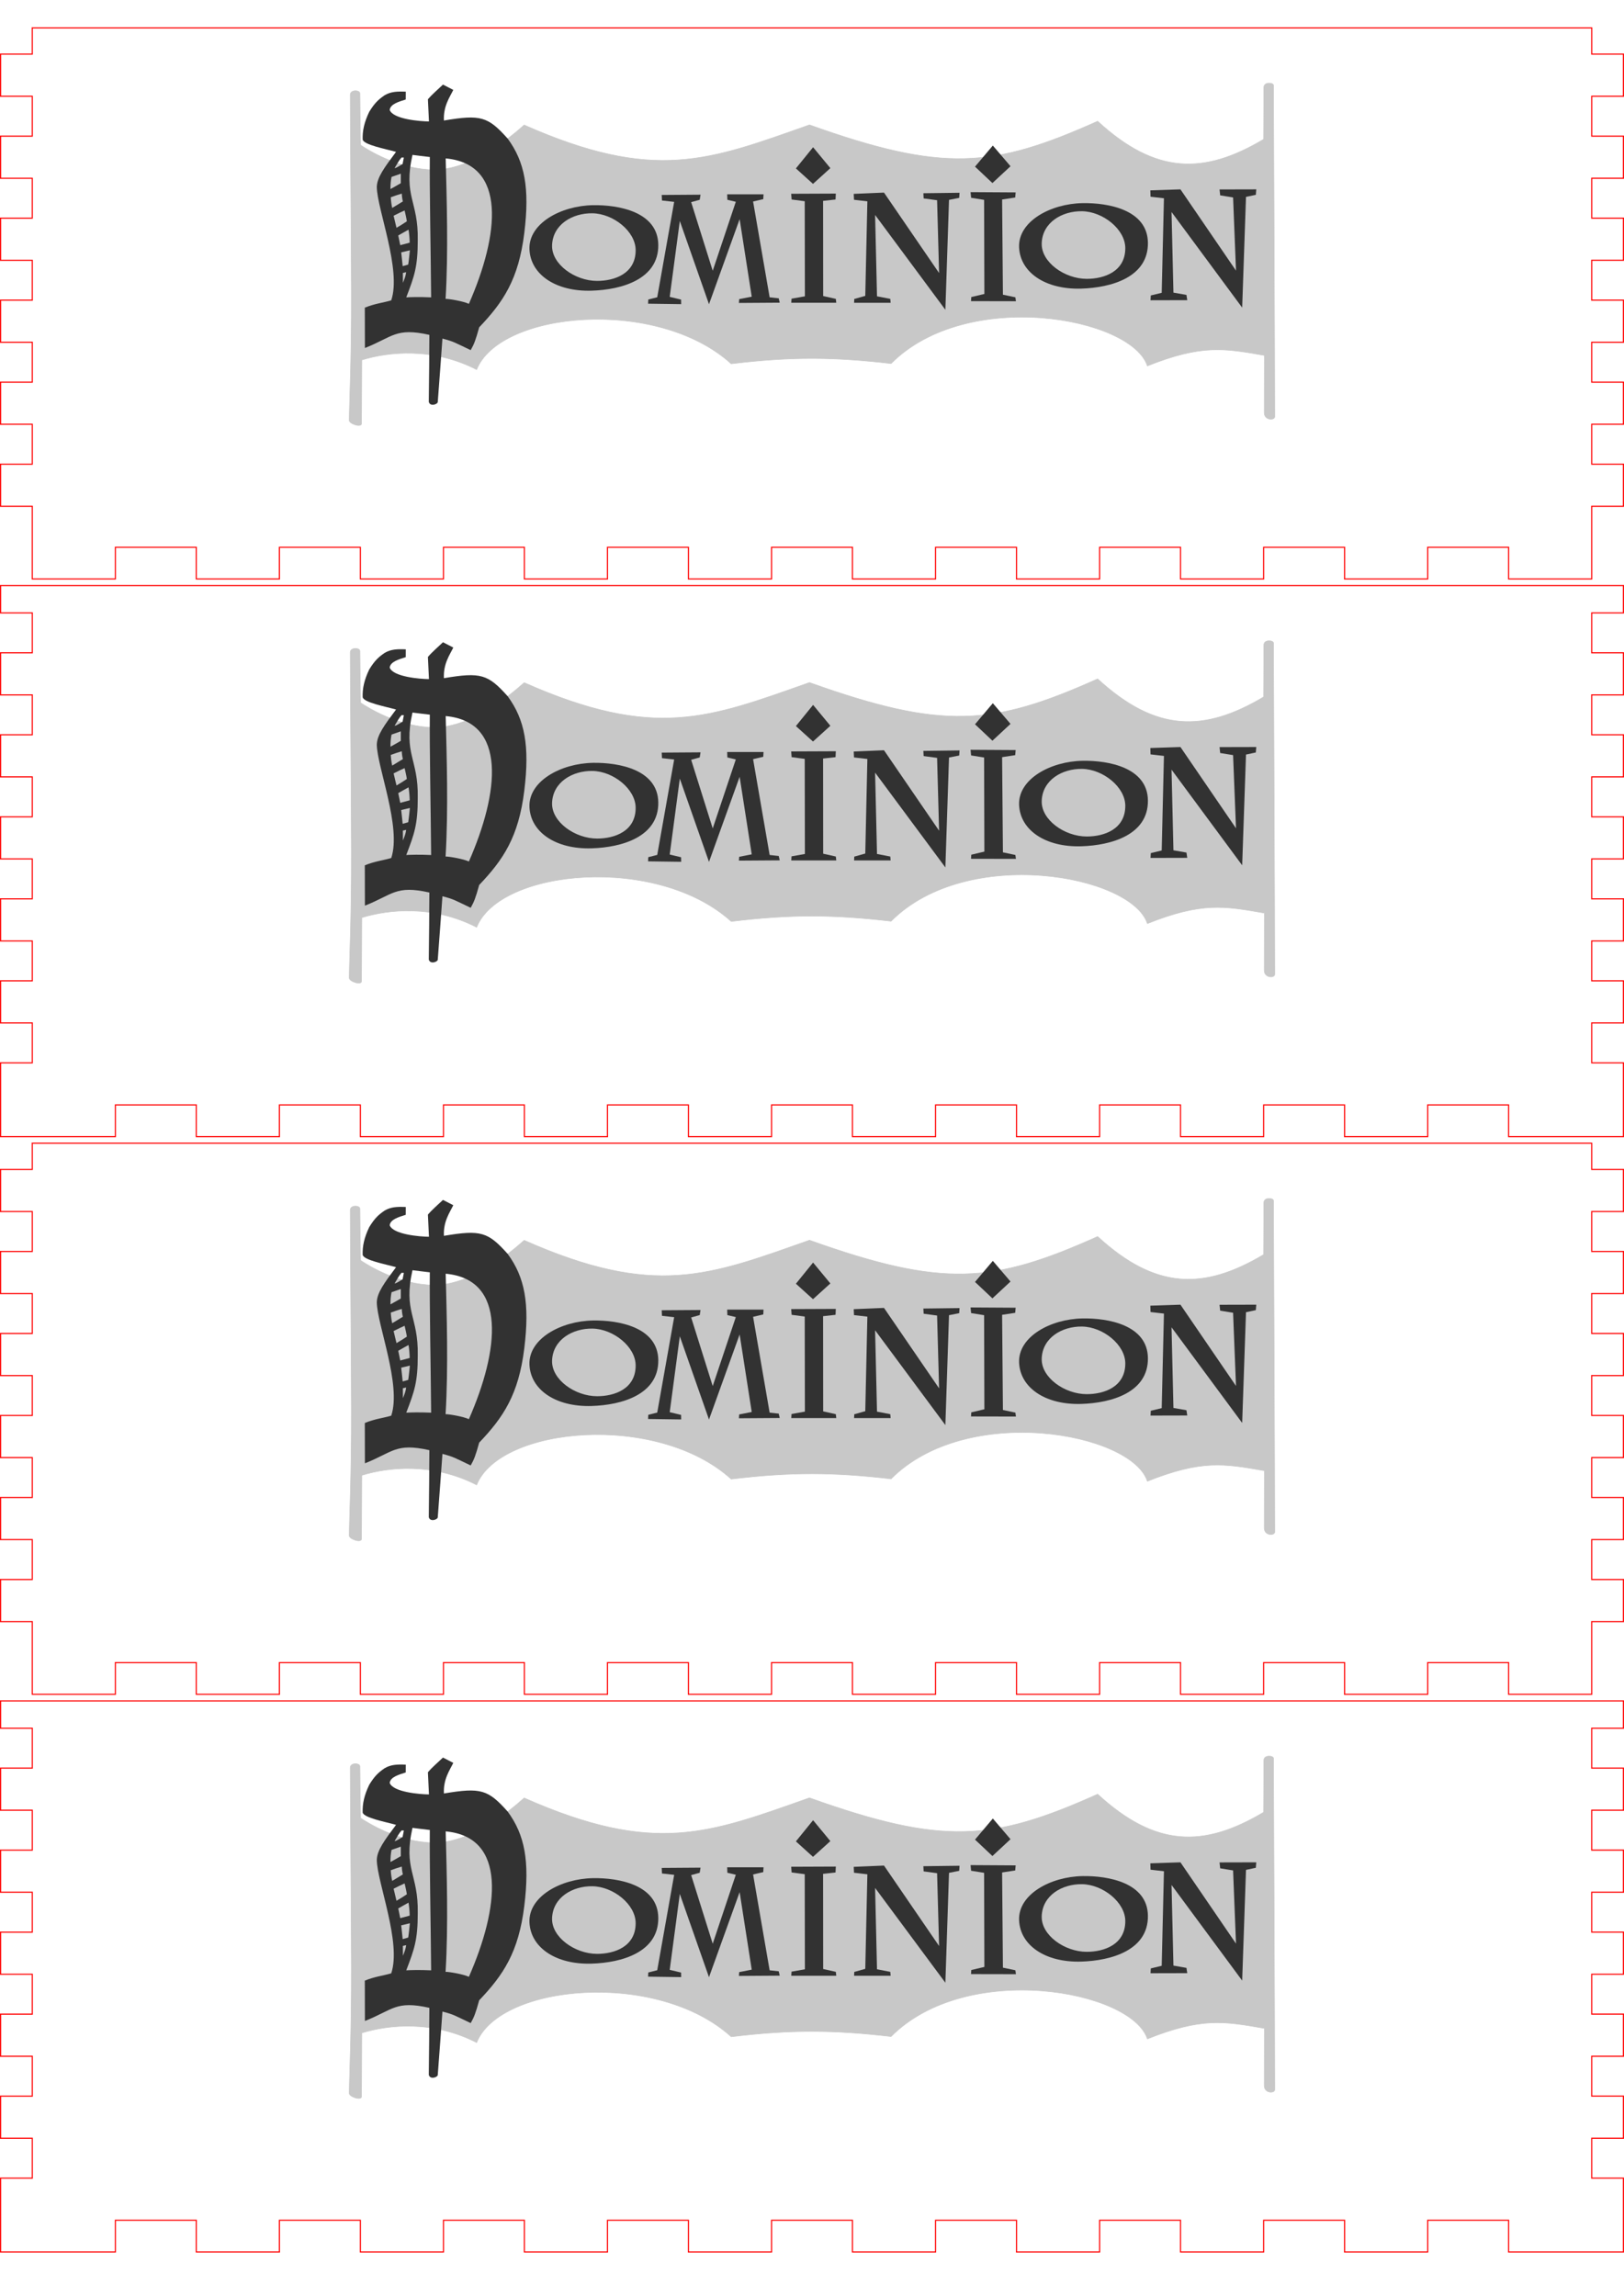 <?xml version="1.0" encoding="UTF-8" standalone="no"?>
<!-- Created with Inkscape (http://www.inkscape.org/) -->

<svg
   width="297mm"
   height="420mm"
   viewBox="0 0 297 420"
   version="1.1"
   id="svg1"
   inkscape:version="1.3.2 (091e20e, 2023-11-25, custom)"
   sodipodi:docname="Boite côtés.svg"
   xml:space="preserve"
   xmlns:inkscape="http://www.inkscape.org/namespaces/inkscape"
   xmlns:sodipodi="http://sodipodi.sourceforge.net/DTD/sodipodi-0.dtd"
   xmlns="http://www.w3.org/2000/svg"
   xmlns:svg="http://www.w3.org/2000/svg"><sodipodi:namedview
     id="namedview1"
     pagecolor="#ffffff"
     bordercolor="#000000"
     borderopacity="0.25"
     inkscape:showpageshadow="2"
     inkscape:pageopacity="0.0"
     inkscape:pagecheckerboard="0"
     inkscape:deskcolor="#d1d1d1"
     inkscape:document-units="mm"
     inkscape:zoom="0.5"
     inkscape:cx="91"
     inkscape:cy="673"
     inkscape:window-width="1920"
     inkscape:window-height="1017"
     inkscape:window-x="-8"
     inkscape:window-y="-8"
     inkscape:window-maximized="1"
     inkscape:current-layer="g87" /><defs
     id="defs1" /><g
     inkscape:label="Layer 1"
     inkscape:groupmode="layer"
     id="layer1"
     transform="translate(3.7009269e-4,3.7009269e-4)"><g
       id="g1"
       inkscape:label="coté 1"
       style="display:inline"><path
         id="rect1-5"
         style="fill:none;stroke:#ff0000;stroke-width:0.206"
         d="M 5.899,5.103 V 9.903 H 0.102 V 17.603 H 5.9 v 7.3 H 0.102 v 7.7 H 5.9 v 7.3 H 0.102 v 7.7 H 5.899 V 54.903 H 0.102 v 7.7 H 5.9 v 7.3 H 0.102 v 7.7 H 5.9 v 7.3 H 0.102 v 7.7 H 5.899 v 7.5 5.797 H 21.099 v -5.797 h 14.8 v 5.797 H 51.099 V 100.102 H 65.899 v 5.797 h 15.2 v -5.797 h 14.8 v 5.797 h 15.2 v -5.797 h 14.8 v 5.797 h 15.2 v -5.797 h 14.8 v 5.797 h 15.2 v -5.797 h 14.8 v 5.797 h 15.2 v -5.797 h 14.8 v 5.797 h 15.2 v -5.797 h 14.8 v 5.797 h 15.2 v -5.797 h 14.8 v 5.797 h 15.2 v -5.797 -7.5 h 5.798 v -7.7 h -5.798 v -7.3 h 5.798 v -7.7 h -5.798 v -7.3 h 5.798 V 54.903 h -5.798 v -7.3 h 5.798 v -7.7 h -5.798 v -7.3 h 5.798 v -7.7 h -5.798 v -7.3 h 5.798 V 9.903 h -5.798 l 8.7e-4,-4.8 c -33.013,0 -273.075,0.002 -285.2,0 z"
         sodipodi:nodetypes="ccccccccccccccccccccccccccccccccccccccccccccccccccccccccccccccccccccccccccccccccccccccccccc"
         inkscape:label="coté 1" /><path
         id="rect3-4"
         style="display:none;fill:none;fill-opacity:1;stroke:#0000ff;stroke-width:0.2;stroke-dasharray:none;stroke-opacity:1"
         d="M 0.1,0.6 H 5.9 V 7.9 H 291.099 V 0.6 h 5.8 v -7.7 -5.8 h -21 v 5.8 h -14.8 v -5.8 h -15.2 v 5.8 h -14.8 v -5.8 h -15.2 v 5.76 h -14.8 v -5.76 h -15.2 v 5.8 h -14.8 v -5.8 h -15.2 v 5.8 h -14.8 v -5.8 h -15.2 v 5.8 h -14.8 v -5.8 H 95.899 v 5.8 h -14.8 v -5.8 h -15.2 v 5.8 h -14.8 v -5.8 h -15.2 v 5.8 h -14.8 v -5.8 H 0.1 v 5.8 z"
         sodipodi:nodetypes="ccccccccccccccccccccccccccccccccccccccccccccccc"
         inkscape:label="couvercle coté 1" /><g
         id="g2"
         transform="matrix(0.711,0,0,0.711,137.392,11.595)"
         style="stroke-width:1.407"
         inkscape:label="Logo Dominion coté 1"><path
           style="display:inline;fill:#c8c8c8;fill-opacity:1;stroke:#c8c8c8;stroke-width:0.141;stroke-opacity:1"
           d="m 29.31,119.692 c 0,12.36 0.254,33.15 0.294,51.044 0.04,17.894 -0.547,28.523 -0.547,32.684 -0.006,0.893 3.152,1.955 3.152,0.822 0,-2.333 0.08,-11.985 0.08,-16.358 6.961,-2.132 18.272,-3.286 29.535,2.481 6.053,-15.066 46.479,-18.739 65.478,-1.496 15.503,-1.873 26.355,-1.764 41.121,-0.058 19.515,-19.607 61.811,-11.922 65.923,0.607 14.018,-5.578 19.766,-4.512 30.091,-2.709 0,0 -0.033,12.284 -0.033,14.725 0,2.018 2.702,2.06 2.702,1.025 0,-11.278 -0.317,-85.207 -0.317,-85.207 0,-0.749 -2.453,-0.948 -2.478,0.459 -0.01,4.587 -0.069,8.827 -0.079,13.414 -15.346,9.135 -27.746,9.068 -42.674,-4.658 -26.974,12.086 -39.731,13.227 -74.126,0.942 -25.827,9.116 -39.742,14.906 -73.379,0.033 -10.589,9.454 -19.232,12.13 -25.055,11.441 -7.841,-0.623 -14.756,-4.747 -17.029,-6.279 -0.107,-7.8 -0.172,-10.855 -0.172,-13.307 0,-0.86 -2.487,-1.033 -2.487,0.398 z"
           id="path1"
           sodipodi:nodetypes="csccccccccccccccccccccc"
           transform="translate(-132.459,-111.591)"
           inkscape:label="Drapeau" /><g
           id="g68"
           style="display:inline;fill:#000000;fill-opacity:1;fill-rule:nonzero;stroke:none;stroke-width:1.407"
           inkscape:label="Dominion"
           transform="translate(-132.459,-111.591)"><path
             id="path55"
             style="display:inline;fill:#323232;fill-opacity:1;fill-rule:nonzero;stroke:none;stroke-width:0.141;stroke-opacity:1"
             d="m 53.163,117.046 c -1.326,1.27 -2.683,2.391 -3.875,3.778 0.088,1.755 0.266,5.703 0.266,5.703 -2.253,-0.023 -9.176,-0.558 -10.091,-2.942 0.125,-1.534 2.41,-2.165 4.122,-2.705 -0.007,-0.662 0.018,-1.35 0.011,-2.012 -2.21,-0.093 -3.835,-0.025 -5.427,0.911 -1.569,1.069 -2.562,1.966 -3.969,4.258 -1.291,2.674 -1.774,4.905 -1.696,7.149 0.324,1.371 5.824,2.385 8.588,3.168 -2.977,3.983 -4.907,6.577 -4.949,9.04 0.07,5.694 6.387,21.295 3.708,29.163 -2.046,0.602 -4.322,0.842 -6.796,1.879 0,2.495 0.027,7.098 0.027,10.373 7.179,-2.83 7.904,-5.335 16.578,-3.379 0,1.053 -0.024,3.258 -0.04,5.092 0.003,4.3e-4 0.006,1.1e-4 0.008,5.1e-4 0,3.847 -0.116,10.126 -0.116,12.134 0.039,0.162 0.102,0.294 0.185,0.399 0.083,0.106 0.184,0.185 0.297,0.241 0.226,0.113 0.499,0.135 0.764,0.099 0.265,-0.037 0.523,-0.133 0.718,-0.257 0.195,-0.124 0.328,-0.276 0.344,-0.425 0.203,-2.429 1.204,-16.327 1.204,-16.327 2.944,0.752 3.257,1.07 7.266,2.969 0.877,-1.533 1.264,-2.546 2.185,-5.868 6.209,-6.509 10.144,-12.37 11.605,-24.285 1.413,-11.521 0.125,-18.273 -4.274,-24.266 -5.049,-5.637 -6.875,-6.26 -16.401,-4.649 -0.199,-3.694 1.532,-6.049 2.411,-7.877 -0.899,-0.465 -1.755,-0.901 -2.655,-1.366 z m -7.845,18.084 c 1.532,0.178 2.132,0.289 4.459,0.544 -0.093,7.847 0.242,24.187 0.34,36.11 -2.995,-0.142 -5.275,-0.07 -6.4,-0.003 2.117,-5.523 2.965,-7.894 2.956,-14.754 0.193,-10.01 -3.767,-11.214 -1.356,-21.898 z m -2.811,0.668 0.595,0.017 c 0,0 -0.198,1.073 -0.331,1.67 -0.365,0.16 -1.37,0.944 -2.059,1.065 0.56,-0.939 1.063,-1.932 1.794,-2.751 z m 11.351,0.238 c 15.826,1.43 13.754,19.695 5.968,37.413 -1.339,-0.644 -4.947,-1.284 -5.995,-1.284 0.731,-12.023 0.286,-25.782 0.027,-36.129 z m -11.543,3.928 v 2.447 c -1.14,0.693 -1.702,0.957 -2.661,1.505 -0.008,-1.105 0.081,-2.2 0.281,-3.125 0.762,-0.263 1.771,-0.596 2.38,-0.827 z m 0.25,5.126 c 0.033,0.755 0.14,1.46 0.281,2.017 -0.818,0.491 -1.663,1.011 -2.745,1.67 -0.187,-0.812 -0.329,-1.915 -0.365,-2.745 1.248,-0.466 1.787,-0.623 2.829,-0.943 z m 0.728,4.333 c 0.169,0.774 0.442,1.842 0.579,2.795 -0.822,0.572 -1.535,0.995 -2.662,1.67 -0.184,-0.863 -0.52,-2.024 -0.744,-3.109 1.049,-0.54 1.999,-0.989 2.828,-1.356 z m 1.009,4.944 c 0.165,0.992 0.28,2.275 0.298,3.34 -0.956,0.255 -1.864,0.516 -2.432,0.645 -0.155,-0.858 -0.319,-1.501 -0.511,-2.497 1.131,-0.632 1.72,-0.992 2.646,-1.488 z m 0.348,5.308 c -0.114,1.025 -0.237,2.438 -0.431,3.671 -0.425,0.141 -0.961,0.277 -1.424,0.405 -0.099,-1.145 -0.229,-2.087 -0.379,-3.547 0.708,-0.17 1.438,-0.35 2.233,-0.529 z m -0.957,5.631 c -0.117,0.955 -0.453,1.817 -0.83,2.737 0.004,-1.13 -9.19e-4,-1.909 -0.017,-2.547 0.232,-0.059 0.609,-0.153 0.846,-0.19 z"
             inkscape:label="D" /><path
             id="path15"
             style="display:inline;fill:#323232;fill-opacity:1;fill-rule:nonzero;stroke:none;stroke-width:0.141;stroke-opacity:1"
             d="m 91.777,148.067 c -8.29,0.128 -16.637,4.71 -16.371,11.344 0.259,6.475 6.756,10.935 16.007,10.649 7.721,-0.238 17.22,-2.929 17.132,-11.774 -0.085,-8.53 -10.223,-10.321 -16.768,-10.22 z m -0.165,2.084 c 5.341,0.084 11.124,4.646 11.112,9.525 -0.014,6.007 -5.436,7.872 -9.922,7.871 -5.655,-0.001 -11.764,-4.27 -11.576,-9.194 0.205,-5.337 5.247,-8.283 10.385,-8.202 z"
             inkscape:label="O (1)" /><path
             style="display:inline;fill:#323232;fill-opacity:1;fill-rule:nonzero;stroke:none;stroke-width:0.141;stroke-opacity:1"
             d="m 105.915,173.407 0.053,-1.07 2.304,-0.585 4.356,-24.538 -3.134,-0.351 -0.07,-1.427 9.986,-0.07 -0.21,1.31 -2.198,0.608 5.543,17.656 5.94,-17.75 -2.175,-0.514 -0.047,-1.403 9.354,-3e-5 -0.07,1.239 -2.619,0.608 4.256,24.649 2.339,0.257 0.257,1.123 -10.5,0.07 0.07,-0.982 3.227,-0.631 -3.11,-19.948 -7.881,21.889 -7.507,-21.422 -2.596,19.527 2.923,0.702 0.023,1.169 z"
             id="path17"
             sodipodi:nodetypes="ccccccccccccccccccccccccccccc"
             inkscape:label="M" /><path
             id="path18"
             style="display:inline;fill:#323232;fill-opacity:1;fill-rule:nonzero;stroke:none;stroke-width:0.141;stroke-opacity:1"
             d="m 148.361,133.16 -4.42,5.449 4.397,3.975 4.467,-4.046 z m 5.847,11.926 -11.482,0.047 0.117,1.473 3.368,0.444 0.046,24.462 -3.438,0.608 -0.07,1.053 h 11.576 l -0.117,-1.006 -3.25,-0.725 -0.024,-24.485 3.204,-0.351 z"
             inkscape:label="I (1)" /><path
             style="display:inline;fill:#323232;fill-opacity:1;fill-rule:nonzero;stroke:none;stroke-width:0.141;stroke-opacity:1"
             d="m 158.815,145.157 0.07,1.52 3.438,0.398 -0.538,24.322 -2.83,0.795 -0.047,0.982 h 9.401 l -0.093,-1.006 -3.414,-0.655 -0.491,-20.931 18.077,24.392 0.935,-28.274 2.619,-0.514 0.093,-1.31 -9.308,0.117 0.07,1.333 3.461,0.468 0.514,18.732 -14.172,-20.697 z"
             id="path20"
             sodipodi:nodetypes="cccccccccccccccccccc"
             inkscape:label="N (1)" /><path
             id="path24"
             style="display:inline;fill:#323232;fill-opacity:1;fill-rule:nonzero;stroke:none;stroke-width:0.141;stroke-opacity:1"
             d="m 194.595,132.727 -4.584,5.426 4.479,4.221 4.653,-4.326 z m -5.729,11.985 0.14,1.45 3.345,0.538 0.07,24.205 -3.368,0.795 -0.07,1.052 11.553,0.023 -0.141,-1.006 -3.204,-0.678 -0.21,-24.485 3.368,-0.514 0.117,-1.31 z"
             inkscape:label="I (2)" /><path
             id="path22"
             style="display:inline;fill:#323232;fill-opacity:1;fill-rule:nonzero;stroke:none;stroke-width:0.141;stroke-opacity:1"
             d="m 217.719,147.538 c -8.29,0.128 -16.637,4.71 -16.371,11.344 0.259,6.475 6.756,10.935 16.007,10.649 7.721,-0.238 17.22,-2.929 17.132,-11.774 -0.085,-8.53 -10.223,-10.321 -16.768,-10.22 z m -0.165,2.084 c 5.341,0.084 11.124,4.646 11.113,9.525 -0.014,6.007 -5.436,7.872 -9.922,7.871 -5.655,-0.001 -11.764,-4.27 -11.576,-9.194 0.205,-5.337 5.247,-8.283 10.385,-8.202 z"
             inkscape:label="O (2)" /><path
             style="display:inline;fill:#323232;fill-opacity:1;fill-rule:nonzero;stroke:none;stroke-width:0.141;stroke-opacity:1"
             d="m 235.106,144.255 0.054,1.637 3.446,0.398 -0.574,24.321 -2.806,0.678 -0.07,1.239 9.448,-0.023 -0.21,-1.356 -3.344,-0.585 -0.491,-20.743 18.171,24.602 0.982,-28.484 2.526,-0.538 0.117,-1.403 -9.448,0.023 0.164,1.52 3.321,0.538 0.748,18.826 -14.289,-20.907 z"
             id="path25"
             sodipodi:nodetypes="cccccccccccccccccccc"
             inkscape:label="N (2)" /></g></g></g><g
       id="g89"
       inkscape:label="coté 2"><path
         id="rect1-1-2"
         style="fill:none;stroke:#ff0000;stroke-width:0.206"
         d="M 296.897,107.103 H 0.103 c -6e-4,3.5 -0.001,1.5 -7e-5,5 H 5.901 v 7.3 H 0.103 v 7.7 H 5.9 v 7.3 H 0.103 v 7.7 H 5.9 v 7.3 H 0.103 v 7.7 H 5.9 v 7.3 H 0.103 v 7.7 H 5.9 v 7.3 H 0.103 v 7.7 H 5.901 v 7.3 H 0.103 v 13.497 H 21.1 v -5.797 h 14.8 v 5.797 h 15.2 v -5.797 h 14.8 v 5.797 h 15.2 v -5.797 h 14.8 v 5.797 h 15.2 v -5.797 h 14.8 v 5.797 h 15.2 v -5.797 h 14.8 v 5.797 h 15.2 v -5.797 h 14.8 v 5.797 h 15.2 v -5.797 h 14.8 v 5.797 h 15.2 v -5.797 h 14.8 v 5.797 h 15.2 v -5.797 h 14.8 v 5.797 h 20.997 v -5.797 -7.7 h -5.797 v -7.3 h 5.797 v -7.7 h -5.797 v -7.3 h 5.797 v -7.7 h -5.797 v -7.3 h 5.797 v -7.7 h -5.797 v -7.3 h 5.797 v -7.7 h -5.797 v -7.3 h 5.797 v -7.7 h -5.797 v -7.3 h 5.797 z"
         sodipodi:nodetypes="cccccccccccccccccccccccccccccccccccccccccccccccccccccccccccccccccccccccccccccccccccccccccc"
         inkscape:label="coté 2" /><path
         id="rect5"
         style="display:none;fill:none;fill-opacity:1;stroke:#0000ff;stroke-width:0.2;stroke-dasharray:none;stroke-opacity:1"
         d="m 0.1,109.9 v -7.5 H 5.899 V 94.899 89.099 H 21.099 v 5.8 h 14.8 v -5.8 h 15.2 v 5.8 h 14.8 v -5.8 h 15.2 v 5.8 h 14.8 v -5.8 h 15.2 v 5.8 h 14.8 v -5.8 h 15.2 v 5.8 h 14.8 v -5.8 h 15.2 v 5.8 h 14.8 v -5.8 h 15.2 v 5.8 h 14.8 v -5.8 h 15.2 v 5.8 h 14.8 v -5.8 h 15.2 v 5.8 h 14.8 v -5.8 h 15.2 v 5.8 7.5 h 5.8 v 7.5 z"
         sodipodi:nodetypes="ccccccccccccccccccccccccccccccccccccccccccccccc"
         inkscape:label="couvercle coté 2" /><g
         id="g67"
         transform="matrix(0.711,0,0,0.711,137.392,113.595)"
         style="stroke-width:1.407"
         inkscape:label="Logo Dominion coté 2"><path
           style="display:inline;fill:#c8c8c8;fill-opacity:1;stroke:#c8c8c8;stroke-width:0.141;stroke-opacity:1"
           d="m 29.31,119.692 c 0,12.36 0.254,33.15 0.294,51.044 0.04,17.894 -0.547,28.523 -0.547,32.684 -0.006,0.893 3.152,1.955 3.152,0.822 0,-2.333 0.08,-11.985 0.08,-16.358 6.961,-2.132 18.272,-3.286 29.535,2.481 6.053,-15.066 46.479,-18.739 65.478,-1.496 15.503,-1.873 26.355,-1.764 41.121,-0.058 19.515,-19.607 61.811,-11.922 65.923,0.607 14.018,-5.578 19.766,-4.512 30.091,-2.709 0,0 -0.033,12.284 -0.033,14.725 0,2.018 2.702,2.06 2.702,1.025 0,-11.278 -0.317,-85.207 -0.317,-85.207 0,-0.749 -2.453,-0.948 -2.478,0.459 -0.01,4.587 -0.069,8.827 -0.079,13.414 -15.346,9.135 -27.746,9.068 -42.674,-4.658 -26.974,12.086 -39.731,13.227 -74.126,0.942 -25.827,9.116 -39.742,14.906 -73.379,0.033 -10.589,9.454 -19.232,12.13 -25.055,11.441 -7.841,-0.623 -14.756,-4.747 -17.029,-6.279 -0.107,-7.8 -0.172,-10.855 -0.172,-13.307 0,-0.86 -2.487,-1.033 -2.487,0.398 z"
           id="path58"
           sodipodi:nodetypes="csccccccccccccccccccccc"
           transform="translate(-132.459,-111.591)"
           inkscape:label="Drapeau" /><g
           id="g66"
           style="display:inline;fill:#000000;fill-opacity:1;fill-rule:nonzero;stroke:none;stroke-width:1.407"
           inkscape:label="Dominion"
           transform="translate(-132.459,-111.591)"><path
             id="path59"
             style="display:inline;fill:#323232;fill-opacity:1;fill-rule:nonzero;stroke:none;stroke-width:0.141;stroke-opacity:1"
             d="m 53.163,117.046 c -1.326,1.27 -2.683,2.391 -3.875,3.778 0.088,1.755 0.266,5.703 0.266,5.703 -2.253,-0.023 -9.176,-0.558 -10.091,-2.942 0.125,-1.534 2.41,-2.165 4.122,-2.705 -0.007,-0.662 0.018,-1.35 0.011,-2.012 -2.21,-0.093 -3.835,-0.025 -5.427,0.911 -1.569,1.069 -2.562,1.966 -3.969,4.258 -1.291,2.674 -1.774,4.905 -1.696,7.149 0.324,1.371 5.824,2.385 8.588,3.168 -2.977,3.983 -4.907,6.577 -4.949,9.04 0.07,5.694 6.387,21.295 3.708,29.163 -2.046,0.602 -4.322,0.842 -6.796,1.879 0,2.495 0.027,7.098 0.027,10.373 7.179,-2.83 7.904,-5.335 16.578,-3.379 0,1.053 -0.024,3.258 -0.04,5.092 0.003,4.3e-4 0.006,1.1e-4 0.008,5.1e-4 0,3.847 -0.116,10.126 -0.116,12.134 0.039,0.162 0.102,0.294 0.185,0.399 0.083,0.106 0.184,0.185 0.297,0.241 0.226,0.113 0.499,0.135 0.764,0.099 0.265,-0.037 0.523,-0.133 0.718,-0.257 0.195,-0.124 0.328,-0.276 0.344,-0.425 0.203,-2.429 1.204,-16.327 1.204,-16.327 2.944,0.752 3.257,1.07 7.266,2.969 0.877,-1.533 1.264,-2.546 2.185,-5.868 6.209,-6.509 10.144,-12.37 11.605,-24.285 1.413,-11.521 0.125,-18.273 -4.274,-24.266 -5.049,-5.637 -6.875,-6.26 -16.401,-4.649 -0.199,-3.694 1.532,-6.049 2.411,-7.877 -0.899,-0.465 -1.755,-0.901 -2.655,-1.366 z m -7.845,18.084 c 1.532,0.178 2.132,0.289 4.459,0.544 -0.093,7.847 0.242,24.187 0.34,36.11 -2.995,-0.142 -5.275,-0.07 -6.4,-0.003 2.117,-5.523 2.965,-7.894 2.956,-14.754 0.193,-10.01 -3.767,-11.214 -1.356,-21.898 z m -2.811,0.668 0.595,0.017 c 0,0 -0.198,1.073 -0.331,1.67 -0.365,0.16 -1.37,0.944 -2.059,1.065 0.56,-0.939 1.063,-1.932 1.794,-2.751 z m 11.351,0.238 c 15.826,1.43 13.754,19.695 5.968,37.413 -1.339,-0.644 -4.947,-1.284 -5.995,-1.284 0.731,-12.023 0.286,-25.782 0.027,-36.129 z m -11.543,3.928 v 2.447 c -1.14,0.693 -1.702,0.957 -2.661,1.505 -0.008,-1.105 0.081,-2.2 0.281,-3.125 0.762,-0.263 1.771,-0.596 2.38,-0.827 z m 0.25,5.126 c 0.033,0.755 0.14,1.46 0.281,2.017 -0.818,0.491 -1.663,1.011 -2.745,1.67 -0.187,-0.812 -0.329,-1.915 -0.365,-2.745 1.248,-0.466 1.787,-0.623 2.829,-0.943 z m 0.728,4.333 c 0.169,0.774 0.442,1.842 0.579,2.795 -0.822,0.572 -1.535,0.995 -2.662,1.67 -0.184,-0.863 -0.52,-2.024 -0.744,-3.109 1.049,-0.54 1.999,-0.989 2.828,-1.356 z m 1.009,4.944 c 0.165,0.992 0.28,2.275 0.298,3.34 -0.956,0.255 -1.864,0.516 -2.432,0.645 -0.155,-0.858 -0.319,-1.501 -0.511,-2.497 1.131,-0.632 1.72,-0.992 2.646,-1.488 z m 0.348,5.308 c -0.114,1.025 -0.237,2.438 -0.431,3.671 -0.425,0.141 -0.961,0.277 -1.424,0.405 -0.099,-1.145 -0.229,-2.087 -0.379,-3.547 0.708,-0.17 1.438,-0.35 2.233,-0.529 z m -0.957,5.631 c -0.117,0.955 -0.453,1.817 -0.83,2.737 0.004,-1.13 -9.19e-4,-1.909 -0.017,-2.547 0.232,-0.059 0.609,-0.153 0.846,-0.19 z"
             inkscape:label="D" /><path
             id="path60"
             style="display:inline;fill:#323232;fill-opacity:1;fill-rule:nonzero;stroke:none;stroke-width:0.141;stroke-opacity:1"
             d="m 91.777,148.067 c -8.29,0.128 -16.637,4.71 -16.371,11.344 0.259,6.475 6.756,10.935 16.007,10.649 7.721,-0.238 17.22,-2.929 17.132,-11.774 -0.085,-8.53 -10.223,-10.321 -16.768,-10.22 z m -0.165,2.084 c 5.341,0.084 11.124,4.646 11.112,9.525 -0.014,6.007 -5.436,7.872 -9.922,7.871 -5.655,-0.001 -11.764,-4.27 -11.576,-9.194 0.205,-5.337 5.247,-8.283 10.385,-8.202 z"
             inkscape:label="O (1)" /><path
             style="display:inline;fill:#323232;fill-opacity:1;fill-rule:nonzero;stroke:none;stroke-width:0.141;stroke-opacity:1"
             d="m 105.915,173.407 0.053,-1.07 2.304,-0.585 4.356,-24.538 -3.134,-0.351 -0.07,-1.427 9.986,-0.07 -0.21,1.31 -2.198,0.608 5.543,17.656 5.94,-17.75 -2.175,-0.514 -0.047,-1.403 9.354,-3e-5 -0.07,1.239 -2.619,0.608 4.256,24.649 2.339,0.257 0.257,1.123 -10.5,0.07 0.07,-0.982 3.227,-0.631 -3.11,-19.948 -7.881,21.889 -7.507,-21.422 -2.596,19.527 2.923,0.702 0.023,1.169 z"
             id="path61"
             sodipodi:nodetypes="ccccccccccccccccccccccccccccc"
             inkscape:label="M" /><path
             id="path62"
             style="display:inline;fill:#323232;fill-opacity:1;fill-rule:nonzero;stroke:none;stroke-width:0.141;stroke-opacity:1"
             d="m 148.361,133.16 -4.42,5.449 4.397,3.975 4.467,-4.046 z m 5.847,11.926 -11.482,0.047 0.117,1.473 3.368,0.444 0.046,24.462 -3.438,0.608 -0.07,1.053 h 11.576 l -0.117,-1.006 -3.25,-0.725 -0.024,-24.485 3.204,-0.351 z"
             inkscape:label="I (1)" /><path
             style="display:inline;fill:#323232;fill-opacity:1;fill-rule:nonzero;stroke:none;stroke-width:0.141;stroke-opacity:1"
             d="m 158.815,145.157 0.07,1.52 3.438,0.398 -0.538,24.322 -2.83,0.795 -0.047,0.982 h 9.401 l -0.093,-1.006 -3.414,-0.655 -0.491,-20.931 18.077,24.392 0.935,-28.274 2.619,-0.514 0.093,-1.31 -9.308,0.117 0.07,1.333 3.461,0.468 0.514,18.732 -14.172,-20.697 z"
             id="path63"
             sodipodi:nodetypes="cccccccccccccccccccc"
             inkscape:label="N (1)" /><path
             id="path64"
             style="display:inline;fill:#323232;fill-opacity:1;fill-rule:nonzero;stroke:none;stroke-width:0.141;stroke-opacity:1"
             d="m 194.595,132.727 -4.584,5.426 4.479,4.221 4.653,-4.326 z m -5.729,11.985 0.14,1.45 3.345,0.538 0.07,24.205 -3.368,0.795 -0.07,1.052 11.553,0.023 -0.141,-1.006 -3.204,-0.678 -0.21,-24.485 3.368,-0.514 0.117,-1.31 z"
             inkscape:label="I (2)" /><path
             id="path65"
             style="display:inline;fill:#323232;fill-opacity:1;fill-rule:nonzero;stroke:none;stroke-width:0.141;stroke-opacity:1"
             d="m 217.719,147.538 c -8.29,0.128 -16.637,4.71 -16.371,11.344 0.259,6.475 6.756,10.935 16.007,10.649 7.721,-0.238 17.22,-2.929 17.132,-11.774 -0.085,-8.53 -10.223,-10.321 -16.768,-10.22 z m -0.165,2.084 c 5.341,0.084 11.124,4.646 11.113,9.525 -0.014,6.007 -5.436,7.872 -9.922,7.871 -5.655,-0.001 -11.764,-4.27 -11.576,-9.194 0.205,-5.337 5.247,-8.283 10.385,-8.202 z"
             inkscape:label="O (2)" /><path
             style="display:inline;fill:#323232;fill-opacity:1;fill-rule:nonzero;stroke:none;stroke-width:0.141;stroke-opacity:1"
             d="m 235.106,144.255 0.054,1.637 3.446,0.398 -0.574,24.321 -2.806,0.678 -0.07,1.239 9.448,-0.023 -0.21,-1.356 -3.344,-0.585 -0.491,-20.743 18.171,24.602 0.982,-28.484 2.526,-0.538 0.117,-1.403 -9.448,0.023 0.164,1.52 3.321,0.538 0.748,18.826 -14.289,-20.907 z"
             id="path66"
             sodipodi:nodetypes="cccccccccccccccccccc"
             inkscape:label="N (2)" /></g></g></g><g
       id="g88"
       inkscape:label="coté 3"
       style="display:inline"><path
         id="rect1-5-8"
         style="fill:none;stroke:#ff0000;stroke-width:0.206"
         d="m 5.899,209.103 v 4.8 H 0.102 v 7.7 H 5.9 v 7.3 H 0.102 v 7.7 H 5.9 v 7.3 H 0.102 v 7.7 H 5.899 v 7.3 H 0.102 v 7.7 H 5.9 v 7.3 H 0.102 v 7.7 H 5.9 v 7.3 H 0.102 v 7.7 H 5.899 v 7.5 5.797 H 21.099 v -5.797 h 14.8 v 5.797 H 51.099 V 304.102 H 65.899 v 5.797 h 15.2 v -5.797 h 14.8 v 5.797 h 15.2 v -5.797 h 14.8 v 5.797 h 15.2 v -5.797 h 14.8 v 5.797 h 15.2 v -5.797 h 14.8 v 5.797 h 15.2 v -5.797 h 14.8 v 5.797 h 15.2 v -5.797 h 14.8 v 5.797 h 15.2 v -5.797 h 14.8 v 5.797 h 15.2 v -5.797 -7.5 h 5.798 v -7.7 h -5.798 v -7.3 h 5.798 v -7.7 h -5.798 v -7.3 h 5.798 v -7.7 h -5.798 v -7.3 h 5.798 v -7.7 h -5.798 v -7.3 h 5.798 v -7.7 h -5.798 v -7.3 h 5.798 v -7.7 h -5.798 l 8.7e-4,-4.8 c -33.013,0 -273.075,0.002 -285.2,0 z"
         sodipodi:nodetypes="ccccccccccccccccccccccccccccccccccccccccccccccccccccccccccccccccccccccccccccccccccccccccccc"
         inkscape:label="coté 3" /><path
         id="path86"
         style="display:none;fill:none;fill-opacity:1;stroke:#0000ff;stroke-width:0.2;stroke-dasharray:none;stroke-opacity:1"
         d="M 0.1,204.6 H 5.9 v 7.3 H 291.099 v -7.3 h 5.8 v -7.7 -5.8 h -21 v 5.8 h -14.8 v -5.8 h -15.2 v 5.8 h -14.8 v -5.8 h -15.2 v 5.76 h -14.8 v -5.76 h -15.2 v 5.8 h -14.8 v -5.8 h -15.2 v 5.8 h -14.8 v -5.8 h -15.2 v 5.8 h -14.8 v -5.8 H 95.899 v 5.8 h -14.8 v -5.8 h -15.2 v 5.8 h -14.8 v -5.8 h -15.2 v 5.8 h -14.8 v -5.8 H 0.1 v 5.8 z"
         sodipodi:nodetypes="ccccccccccccccccccccccccccccccccccccccccccccccc"
         inkscape:label="couvercle coté 3" /><g
         id="g76"
         transform="matrix(0.711,0,0,0.711,137.392,215.595)"
         style="stroke-width:1.407"
         inkscape:label="Logo Dominion coté 3"><path
           style="display:inline;fill:#c8c8c8;fill-opacity:1;stroke:#c8c8c8;stroke-width:0.141;stroke-opacity:1"
           d="m 29.31,119.692 c 0,12.36 0.254,33.15 0.294,51.044 0.04,17.894 -0.547,28.523 -0.547,32.684 -0.006,0.893 3.152,1.955 3.152,0.822 0,-2.333 0.08,-11.985 0.08,-16.358 6.961,-2.132 18.272,-3.286 29.535,2.481 6.053,-15.066 46.479,-18.739 65.478,-1.496 15.503,-1.873 26.355,-1.764 41.121,-0.058 19.515,-19.607 61.811,-11.922 65.923,0.607 14.018,-5.578 19.766,-4.512 30.091,-2.709 0,0 -0.033,12.284 -0.033,14.725 0,2.018 2.702,2.06 2.702,1.025 0,-11.278 -0.317,-85.207 -0.317,-85.207 0,-0.749 -2.453,-0.948 -2.478,0.459 -0.01,4.587 -0.069,8.827 -0.079,13.414 -15.346,9.135 -27.746,9.068 -42.674,-4.658 -26.974,12.086 -39.731,13.227 -74.126,0.942 -25.827,9.116 -39.742,14.906 -73.379,0.033 -10.589,9.454 -19.232,12.13 -25.055,11.441 -7.841,-0.623 -14.756,-4.747 -17.029,-6.279 -0.107,-7.8 -0.172,-10.855 -0.172,-13.307 0,-0.86 -2.487,-1.033 -2.487,0.398 z"
           id="path67"
           sodipodi:nodetypes="csccccccccccccccccccccc"
           transform="translate(-132.459,-111.591)"
           inkscape:label="Drapeau" /><g
           id="g75"
           style="display:inline;fill:#000000;fill-opacity:1;fill-rule:nonzero;stroke:none;stroke-width:1.407"
           inkscape:label="Dominion"
           transform="translate(-132.459,-111.591)"><path
             id="path68"
             style="display:inline;fill:#323232;fill-opacity:1;fill-rule:nonzero;stroke:none;stroke-width:0.141;stroke-opacity:1"
             d="m 53.163,117.046 c -1.326,1.27 -2.683,2.391 -3.875,3.778 0.088,1.755 0.266,5.703 0.266,5.703 -2.253,-0.023 -9.176,-0.558 -10.091,-2.942 0.125,-1.534 2.41,-2.165 4.122,-2.705 -0.007,-0.662 0.018,-1.35 0.011,-2.012 -2.21,-0.093 -3.835,-0.025 -5.427,0.911 -1.569,1.069 -2.562,1.966 -3.969,4.258 -1.291,2.674 -1.774,4.905 -1.696,7.149 0.324,1.371 5.824,2.385 8.588,3.168 -2.977,3.983 -4.907,6.577 -4.949,9.04 0.07,5.694 6.387,21.295 3.708,29.163 -2.046,0.602 -4.322,0.842 -6.796,1.879 0,2.495 0.027,7.098 0.027,10.373 7.179,-2.83 7.904,-5.335 16.578,-3.379 0,1.053 -0.024,3.258 -0.04,5.092 0.003,4.3e-4 0.006,1.1e-4 0.008,5.1e-4 0,3.847 -0.116,10.126 -0.116,12.134 0.039,0.162 0.102,0.294 0.185,0.399 0.083,0.106 0.184,0.185 0.297,0.241 0.226,0.113 0.499,0.135 0.764,0.099 0.265,-0.037 0.523,-0.133 0.718,-0.257 0.195,-0.124 0.328,-0.276 0.344,-0.425 0.203,-2.429 1.204,-16.327 1.204,-16.327 2.944,0.752 3.257,1.07 7.266,2.969 0.877,-1.533 1.264,-2.546 2.185,-5.868 6.209,-6.509 10.144,-12.37 11.605,-24.285 1.413,-11.521 0.125,-18.273 -4.274,-24.266 -5.049,-5.637 -6.875,-6.26 -16.401,-4.649 -0.199,-3.694 1.532,-6.049 2.411,-7.877 -0.899,-0.465 -1.755,-0.901 -2.655,-1.366 z m -7.845,18.084 c 1.532,0.178 2.132,0.289 4.459,0.544 -0.093,7.847 0.242,24.187 0.34,36.11 -2.995,-0.142 -5.275,-0.07 -6.4,-0.003 2.117,-5.523 2.965,-7.894 2.956,-14.754 0.193,-10.01 -3.767,-11.214 -1.356,-21.898 z m -2.811,0.668 0.595,0.017 c 0,0 -0.198,1.073 -0.331,1.67 -0.365,0.16 -1.37,0.944 -2.059,1.065 0.56,-0.939 1.063,-1.932 1.794,-2.751 z m 11.351,0.238 c 15.826,1.43 13.754,19.695 5.968,37.413 -1.339,-0.644 -4.947,-1.284 -5.995,-1.284 0.731,-12.023 0.286,-25.782 0.027,-36.129 z m -11.543,3.928 v 2.447 c -1.14,0.693 -1.702,0.957 -2.661,1.505 -0.008,-1.105 0.081,-2.2 0.281,-3.125 0.762,-0.263 1.771,-0.596 2.38,-0.827 z m 0.25,5.126 c 0.033,0.755 0.14,1.46 0.281,2.017 -0.818,0.491 -1.663,1.011 -2.745,1.67 -0.187,-0.812 -0.329,-1.915 -0.365,-2.745 1.248,-0.466 1.787,-0.623 2.829,-0.943 z m 0.728,4.333 c 0.169,0.774 0.442,1.842 0.579,2.795 -0.822,0.572 -1.535,0.995 -2.662,1.67 -0.184,-0.863 -0.52,-2.024 -0.744,-3.109 1.049,-0.54 1.999,-0.989 2.828,-1.356 z m 1.009,4.944 c 0.165,0.992 0.28,2.275 0.298,3.34 -0.956,0.255 -1.864,0.516 -2.432,0.645 -0.155,-0.858 -0.319,-1.501 -0.511,-2.497 1.131,-0.632 1.72,-0.992 2.646,-1.488 z m 0.348,5.308 c -0.114,1.025 -0.237,2.438 -0.431,3.671 -0.425,0.141 -0.961,0.277 -1.424,0.405 -0.099,-1.145 -0.229,-2.087 -0.379,-3.547 0.708,-0.17 1.438,-0.35 2.233,-0.529 z m -0.957,5.631 c -0.117,0.955 -0.453,1.817 -0.83,2.737 0.004,-1.13 -9.19e-4,-1.909 -0.017,-2.547 0.232,-0.059 0.609,-0.153 0.846,-0.19 z"
             inkscape:label="D" /><path
             id="path69"
             style="display:inline;fill:#323232;fill-opacity:1;fill-rule:nonzero;stroke:none;stroke-width:0.141;stroke-opacity:1"
             d="m 91.777,148.067 c -8.29,0.128 -16.637,4.71 -16.371,11.344 0.259,6.475 6.756,10.935 16.007,10.649 7.721,-0.238 17.22,-2.929 17.132,-11.774 -0.085,-8.53 -10.223,-10.321 -16.768,-10.22 z m -0.165,2.084 c 5.341,0.084 11.124,4.646 11.112,9.525 -0.014,6.007 -5.436,7.872 -9.922,7.871 -5.655,-0.001 -11.764,-4.27 -11.576,-9.194 0.205,-5.337 5.247,-8.283 10.385,-8.202 z"
             inkscape:label="O (1)" /><path
             style="display:inline;fill:#323232;fill-opacity:1;fill-rule:nonzero;stroke:none;stroke-width:0.141;stroke-opacity:1"
             d="m 105.915,173.407 0.053,-1.07 2.304,-0.585 4.356,-24.538 -3.134,-0.351 -0.07,-1.427 9.986,-0.07 -0.21,1.31 -2.198,0.608 5.543,17.656 5.94,-17.75 -2.175,-0.514 -0.047,-1.403 9.354,-3e-5 -0.07,1.239 -2.619,0.608 4.256,24.649 2.339,0.257 0.257,1.123 -10.5,0.07 0.07,-0.982 3.227,-0.631 -3.11,-19.948 -7.881,21.889 -7.507,-21.422 -2.596,19.527 2.923,0.702 0.023,1.169 z"
             id="path70"
             sodipodi:nodetypes="ccccccccccccccccccccccccccccc"
             inkscape:label="M" /><path
             id="path71"
             style="display:inline;fill:#323232;fill-opacity:1;fill-rule:nonzero;stroke:none;stroke-width:0.141;stroke-opacity:1"
             d="m 148.361,133.16 -4.42,5.449 4.397,3.975 4.467,-4.046 z m 5.847,11.926 -11.482,0.047 0.117,1.473 3.368,0.444 0.046,24.462 -3.438,0.608 -0.07,1.053 h 11.576 l -0.117,-1.006 -3.25,-0.725 -0.024,-24.485 3.204,-0.351 z"
             inkscape:label="I (1)" /><path
             style="display:inline;fill:#323232;fill-opacity:1;fill-rule:nonzero;stroke:none;stroke-width:0.141;stroke-opacity:1"
             d="m 158.815,145.157 0.07,1.52 3.438,0.398 -0.538,24.322 -2.83,0.795 -0.047,0.982 h 9.401 l -0.093,-1.006 -3.414,-0.655 -0.491,-20.931 18.077,24.392 0.935,-28.274 2.619,-0.514 0.093,-1.31 -9.308,0.117 0.07,1.333 3.461,0.468 0.514,18.732 -14.172,-20.697 z"
             id="path72"
             sodipodi:nodetypes="cccccccccccccccccccc"
             inkscape:label="N (1)" /><path
             id="path73"
             style="display:inline;fill:#323232;fill-opacity:1;fill-rule:nonzero;stroke:none;stroke-width:0.141;stroke-opacity:1"
             d="m 194.595,132.727 -4.584,5.426 4.479,4.221 4.653,-4.326 z m -5.729,11.985 0.14,1.45 3.345,0.538 0.07,24.205 -3.368,0.795 -0.07,1.052 11.553,0.023 -0.141,-1.006 -3.204,-0.678 -0.21,-24.485 3.368,-0.514 0.117,-1.31 z"
             inkscape:label="I (2)" /><path
             id="path74"
             style="display:inline;fill:#323232;fill-opacity:1;fill-rule:nonzero;stroke:none;stroke-width:0.141;stroke-opacity:1"
             d="m 217.719,147.538 c -8.29,0.128 -16.637,4.71 -16.371,11.344 0.259,6.475 6.756,10.935 16.007,10.649 7.721,-0.238 17.22,-2.929 17.132,-11.774 -0.085,-8.53 -10.223,-10.321 -16.768,-10.22 z m -0.165,2.084 c 5.341,0.084 11.124,4.646 11.113,9.525 -0.014,6.007 -5.436,7.872 -9.922,7.871 -5.655,-0.001 -11.764,-4.27 -11.576,-9.194 0.205,-5.337 5.247,-8.283 10.385,-8.202 z"
             inkscape:label="O (2)" /><path
             style="display:inline;fill:#323232;fill-opacity:1;fill-rule:nonzero;stroke:none;stroke-width:0.141;stroke-opacity:1"
             d="m 235.106,144.255 0.054,1.637 3.446,0.398 -0.574,24.321 -2.806,0.678 -0.07,1.239 9.448,-0.023 -0.21,-1.356 -3.344,-0.585 -0.491,-20.743 18.171,24.602 0.982,-28.484 2.526,-0.538 0.117,-1.403 -9.448,0.023 0.164,1.52 3.321,0.538 0.748,18.826 -14.289,-20.907 z"
             id="path75"
             sodipodi:nodetypes="cccccccccccccccccccc"
             inkscape:label="N (2)" /></g></g></g><g
       id="g87"
       inkscape:label="coté 4"><path
         id="rect1-1-2-2"
         style="display:inline;fill:none;stroke:#ff0000;stroke-width:0.206"
         d="M 296.897,311.103 H 0.103 c -6e-4,3.5 -0.001,1.5 -7e-5,5 H 5.901 v 7.3 H 0.103 v 7.7 H 5.9 v 7.3 H 0.103 v 7.7 H 5.9 v 7.3 H 0.103 v 7.7 H 5.9 v 7.3 H 0.103 v 7.7 H 5.9 v 7.3 H 0.103 v 7.7 H 5.901 v 7.3 H 0.103 v 13.497 H 21.1 v -5.797 h 14.8 v 5.797 h 15.2 v -5.797 h 14.8 v 5.797 h 15.2 v -5.797 h 14.8 v 5.797 h 15.2 v -5.797 h 14.8 v 5.797 h 15.2 v -5.797 h 14.8 v 5.797 h 15.2 v -5.797 h 14.8 v 5.797 h 15.2 v -5.797 h 14.8 v 5.797 h 15.2 v -5.797 h 14.8 v 5.797 h 15.2 v -5.797 h 14.8 v 5.797 h 20.997 v -5.797 -7.7 h -5.797 v -7.3 h 5.797 v -7.7 h -5.797 v -7.3 h 5.797 v -7.7 h -5.797 v -7.3 h 5.797 v -7.7 h -5.797 v -7.3 h 5.797 v -7.7 h -5.797 v -7.3 h 5.797 v -7.7 h -5.797 v -7.3 h 5.797 z"
         sodipodi:nodetypes="cccccccccccccccccccccccccccccccccccccccccccccccccccccccccccccccccccccccccccccccccccccccccc"
         inkscape:label="coté 4" /><path
         id="path89"
         style="display:none;fill:none;fill-opacity:1;stroke:#0000ff;stroke-width:0.2;stroke-dasharray:none;stroke-opacity:1"
         d="m 0.1,313.9 v -7.5 H 5.899 v -7.5 -5.8 H 21.099 v 5.8 h 14.8 v -5.8 h 15.2 v 5.8 h 14.8 v -5.8 h 15.2 v 5.8 h 14.8 v -5.8 h 15.2 v 5.8 h 14.8 v -5.8 h 15.2 v 5.8 h 14.8 v -5.8 h 15.2 v 5.8 h 14.8 v -5.8 h 15.2 v 5.8 h 14.8 v -5.8 h 15.2 v 5.8 h 14.8 v -5.8 h 15.2 v 5.8 h 14.8 v -5.8 h 15.2 v 5.8 7.5 h 5.8 v 7.5 z"
         sodipodi:nodetypes="ccccccccccccccccccccccccccccccccccccccccccccccc"
         inkscape:label="couvercle coté 4" /><g
         id="g85"
         transform="matrix(0.711,0,0,0.711,137.392,317.595)"
         style="stroke-width:1.407"
         inkscape:label="Logo Dominion coté 4"><path
           style="display:inline;fill:#c8c8c8;fill-opacity:1;stroke:#c8c8c8;stroke-width:0.141;stroke-opacity:1"
           d="m 29.31,119.692 c 0,12.36 0.254,33.15 0.294,51.044 0.04,17.894 -0.547,28.523 -0.547,32.684 -0.006,0.893 3.152,1.955 3.152,0.822 0,-2.333 0.08,-11.985 0.08,-16.358 6.961,-2.132 18.272,-3.286 29.535,2.481 6.053,-15.066 46.479,-18.739 65.478,-1.496 15.503,-1.873 26.355,-1.764 41.121,-0.058 19.515,-19.607 61.811,-11.922 65.923,0.607 14.018,-5.578 19.766,-4.512 30.091,-2.709 0,0 -0.033,12.284 -0.033,14.725 0,2.018 2.702,2.06 2.702,1.025 0,-11.278 -0.317,-85.207 -0.317,-85.207 0,-0.749 -2.453,-0.948 -2.478,0.459 -0.01,4.587 -0.069,8.827 -0.079,13.414 -15.346,9.135 -27.746,9.068 -42.674,-4.658 -26.974,12.086 -39.731,13.227 -74.126,0.942 -25.827,9.116 -39.742,14.906 -73.379,0.033 -10.589,9.454 -19.232,12.13 -25.055,11.441 -7.841,-0.623 -14.756,-4.747 -17.029,-6.279 -0.107,-7.8 -0.172,-10.855 -0.172,-13.307 0,-0.86 -2.487,-1.033 -2.487,0.398 z"
           id="path76"
           sodipodi:nodetypes="csccccccccccccccccccccc"
           transform="translate(-132.459,-111.591)"
           inkscape:label="Drapeau" /><g
           id="g84"
           style="display:inline;fill:#000000;fill-opacity:1;fill-rule:nonzero;stroke:none;stroke-width:1.407"
           inkscape:label="Dominion"
           transform="translate(-132.459,-111.591)"><path
             id="path77"
             style="display:inline;fill:#323232;fill-opacity:1;fill-rule:nonzero;stroke:none;stroke-width:0.141;stroke-opacity:1"
             d="m 53.163,117.046 c -1.326,1.27 -2.683,2.391 -3.875,3.778 0.088,1.755 0.266,5.703 0.266,5.703 -2.253,-0.023 -9.176,-0.558 -10.091,-2.942 0.125,-1.534 2.41,-2.165 4.122,-2.705 -0.007,-0.662 0.018,-1.35 0.011,-2.012 -2.21,-0.093 -3.835,-0.025 -5.427,0.911 -1.569,1.069 -2.562,1.966 -3.969,4.258 -1.291,2.674 -1.774,4.905 -1.696,7.149 0.324,1.371 5.824,2.385 8.588,3.168 -2.977,3.983 -4.907,6.577 -4.949,9.04 0.07,5.694 6.387,21.295 3.708,29.163 -2.046,0.602 -4.322,0.842 -6.796,1.879 0,2.495 0.027,7.098 0.027,10.373 7.179,-2.83 7.904,-5.335 16.578,-3.379 0,1.053 -0.024,3.258 -0.04,5.092 0.003,4.3e-4 0.006,1.1e-4 0.008,5.1e-4 0,3.847 -0.116,10.126 -0.116,12.134 0.039,0.162 0.102,0.294 0.185,0.399 0.083,0.106 0.184,0.185 0.297,0.241 0.226,0.113 0.499,0.135 0.764,0.099 0.265,-0.037 0.523,-0.133 0.718,-0.257 0.195,-0.124 0.328,-0.276 0.344,-0.425 0.203,-2.429 1.204,-16.327 1.204,-16.327 2.944,0.752 3.257,1.07 7.266,2.969 0.877,-1.533 1.264,-2.546 2.185,-5.868 6.209,-6.509 10.144,-12.37 11.605,-24.285 1.413,-11.521 0.125,-18.273 -4.274,-24.266 -5.049,-5.637 -6.875,-6.26 -16.401,-4.649 -0.199,-3.694 1.532,-6.049 2.411,-7.877 -0.899,-0.465 -1.755,-0.901 -2.655,-1.366 z m -7.845,18.084 c 1.532,0.178 2.132,0.289 4.459,0.544 -0.093,7.847 0.242,24.187 0.34,36.11 -2.995,-0.142 -5.275,-0.07 -6.4,-0.003 2.117,-5.523 2.965,-7.894 2.956,-14.754 0.193,-10.01 -3.767,-11.214 -1.356,-21.898 z m -2.811,0.668 0.595,0.017 c 0,0 -0.198,1.073 -0.331,1.67 -0.365,0.16 -1.37,0.944 -2.059,1.065 0.56,-0.939 1.063,-1.932 1.794,-2.751 z m 11.351,0.238 c 15.826,1.43 13.754,19.695 5.968,37.413 -1.339,-0.644 -4.947,-1.284 -5.995,-1.284 0.731,-12.023 0.286,-25.782 0.027,-36.129 z m -11.543,3.928 v 2.447 c -1.14,0.693 -1.702,0.957 -2.661,1.505 -0.008,-1.105 0.081,-2.2 0.281,-3.125 0.762,-0.263 1.771,-0.596 2.38,-0.827 z m 0.25,5.126 c 0.033,0.755 0.14,1.46 0.281,2.017 -0.818,0.491 -1.663,1.011 -2.745,1.67 -0.187,-0.812 -0.329,-1.915 -0.365,-2.745 1.248,-0.466 1.787,-0.623 2.829,-0.943 z m 0.728,4.333 c 0.169,0.774 0.442,1.842 0.579,2.795 -0.822,0.572 -1.535,0.995 -2.662,1.67 -0.184,-0.863 -0.52,-2.024 -0.744,-3.109 1.049,-0.54 1.999,-0.989 2.828,-1.356 z m 1.009,4.944 c 0.165,0.992 0.28,2.275 0.298,3.34 -0.956,0.255 -1.864,0.516 -2.432,0.645 -0.155,-0.858 -0.319,-1.501 -0.511,-2.497 1.131,-0.632 1.72,-0.992 2.646,-1.488 z m 0.348,5.308 c -0.114,1.025 -0.237,2.438 -0.431,3.671 -0.425,0.141 -0.961,0.277 -1.424,0.405 -0.099,-1.145 -0.229,-2.087 -0.379,-3.547 0.708,-0.17 1.438,-0.35 2.233,-0.529 z m -0.957,5.631 c -0.117,0.955 -0.453,1.817 -0.83,2.737 0.004,-1.13 -9.19e-4,-1.909 -0.017,-2.547 0.232,-0.059 0.609,-0.153 0.846,-0.19 z"
             inkscape:label="D" /><path
             id="path78"
             style="display:inline;fill:#323232;fill-opacity:1;fill-rule:nonzero;stroke:none;stroke-width:0.141;stroke-opacity:1"
             d="m 91.777,148.067 c -8.29,0.128 -16.637,4.71 -16.371,11.344 0.259,6.475 6.756,10.935 16.007,10.649 7.721,-0.238 17.22,-2.929 17.132,-11.774 -0.085,-8.53 -10.223,-10.321 -16.768,-10.22 z m -0.165,2.084 c 5.341,0.084 11.124,4.646 11.112,9.525 -0.014,6.007 -5.436,7.872 -9.922,7.871 -5.655,-0.001 -11.764,-4.27 -11.576,-9.194 0.205,-5.337 5.247,-8.283 10.385,-8.202 z"
             inkscape:label="O (1)" /><path
             style="display:inline;fill:#323232;fill-opacity:1;fill-rule:nonzero;stroke:none;stroke-width:0.141;stroke-opacity:1"
             d="m 105.915,173.407 0.053,-1.07 2.304,-0.585 4.356,-24.538 -3.134,-0.351 -0.07,-1.427 9.986,-0.07 -0.21,1.31 -2.198,0.608 5.543,17.656 5.94,-17.75 -2.175,-0.514 -0.047,-1.403 9.354,-3e-5 -0.07,1.239 -2.619,0.608 4.256,24.649 2.339,0.257 0.257,1.123 -10.5,0.07 0.07,-0.982 3.227,-0.631 -3.11,-19.948 -7.881,21.889 -7.507,-21.422 -2.596,19.527 2.923,0.702 0.023,1.169 z"
             id="path79"
             sodipodi:nodetypes="ccccccccccccccccccccccccccccc"
             inkscape:label="M" /><path
             id="path80"
             style="display:inline;fill:#323232;fill-opacity:1;fill-rule:nonzero;stroke:none;stroke-width:0.141;stroke-opacity:1"
             d="m 148.361,133.16 -4.42,5.449 4.397,3.975 4.467,-4.046 z m 5.847,11.926 -11.482,0.047 0.117,1.473 3.368,0.444 0.046,24.462 -3.438,0.608 -0.07,1.053 h 11.576 l -0.117,-1.006 -3.25,-0.725 -0.024,-24.485 3.204,-0.351 z"
             inkscape:label="I (1)" /><path
             style="display:inline;fill:#323232;fill-opacity:1;fill-rule:nonzero;stroke:none;stroke-width:0.141;stroke-opacity:1"
             d="m 158.815,145.157 0.07,1.52 3.438,0.398 -0.538,24.322 -2.83,0.795 -0.047,0.982 h 9.401 l -0.093,-1.006 -3.414,-0.655 -0.491,-20.931 18.077,24.392 0.935,-28.274 2.619,-0.514 0.093,-1.31 -9.308,0.117 0.07,1.333 3.461,0.468 0.514,18.732 -14.172,-20.697 z"
             id="path81"
             sodipodi:nodetypes="cccccccccccccccccccc"
             inkscape:label="N (1)" /><path
             id="path82"
             style="display:inline;fill:#323232;fill-opacity:1;fill-rule:nonzero;stroke:none;stroke-width:0.141;stroke-opacity:1"
             d="m 194.595,132.727 -4.584,5.426 4.479,4.221 4.653,-4.326 z m -5.729,11.985 0.14,1.45 3.345,0.538 0.07,24.205 -3.368,0.795 -0.07,1.052 11.553,0.023 -0.141,-1.006 -3.204,-0.678 -0.21,-24.485 3.368,-0.514 0.117,-1.31 z"
             inkscape:label="I (2)" /><path
             id="path83"
             style="display:inline;fill:#323232;fill-opacity:1;fill-rule:nonzero;stroke:none;stroke-width:0.141;stroke-opacity:1"
             d="m 217.719,147.538 c -8.29,0.128 -16.637,4.71 -16.371,11.344 0.259,6.475 6.756,10.935 16.007,10.649 7.721,-0.238 17.22,-2.929 17.132,-11.774 -0.085,-8.53 -10.223,-10.321 -16.768,-10.22 z m -0.165,2.084 c 5.341,0.084 11.124,4.646 11.113,9.525 -0.014,6.007 -5.436,7.872 -9.922,7.871 -5.655,-0.001 -11.764,-4.27 -11.576,-9.194 0.205,-5.337 5.247,-8.283 10.385,-8.202 z"
             inkscape:label="O (2)" /><path
             style="display:inline;fill:#323232;fill-opacity:1;fill-rule:nonzero;stroke:none;stroke-width:0.141;stroke-opacity:1"
             d="m 235.106,144.255 0.054,1.637 3.446,0.398 -0.574,24.321 -2.806,0.678 -0.07,1.239 9.448,-0.023 -0.21,-1.356 -3.344,-0.585 -0.491,-20.743 18.171,24.602 0.982,-28.484 2.526,-0.538 0.117,-1.403 -9.448,0.023 0.164,1.52 3.321,0.538 0.748,18.826 -14.289,-20.907 z"
             id="path84"
             sodipodi:nodetypes="cccccccccccccccccccc"
             inkscape:label="N (2)" /></g></g></g></g></svg>
